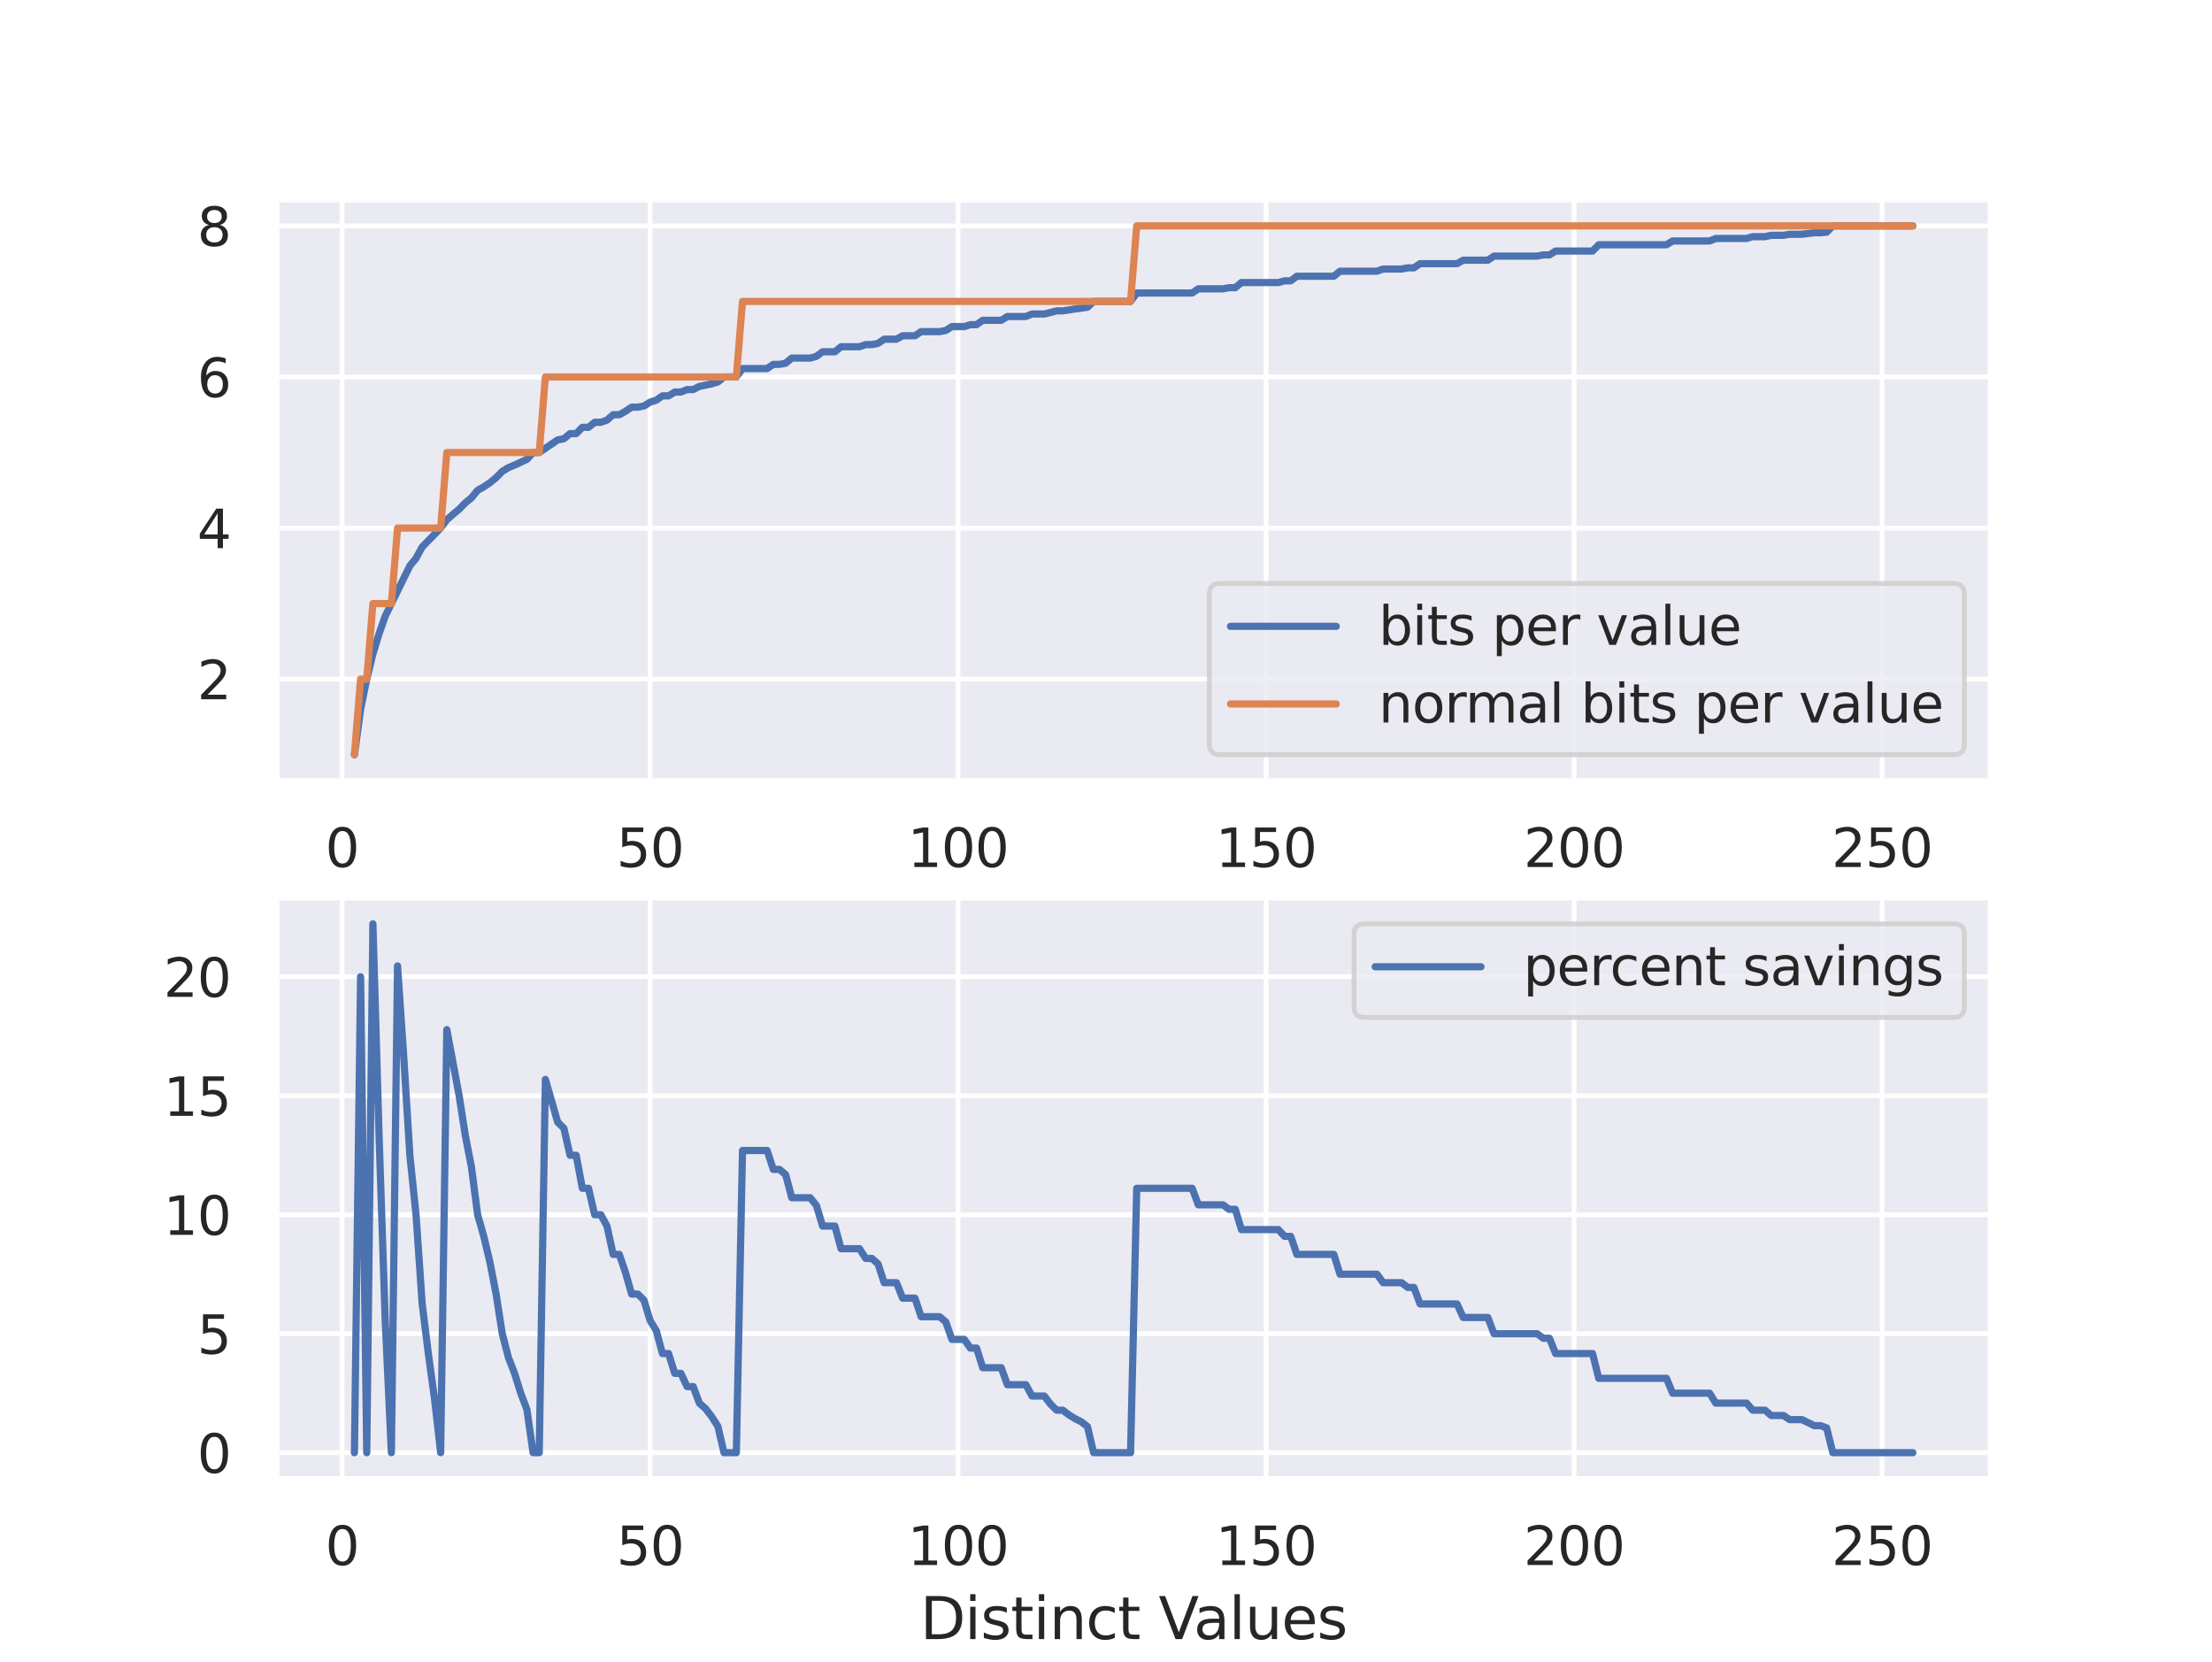 <?xml version="1.0" encoding="utf-8" standalone="no"?>
<!DOCTYPE svg PUBLIC "-//W3C//DTD SVG 1.1//EN"
  "http://www.w3.org/Graphics/SVG/1.1/DTD/svg11.dtd">
<svg xmlns:xlink="http://www.w3.org/1999/xlink" width="460.08pt" height="345.6pt" viewBox="0 0 460.08 345.6" xmlns="http://www.w3.org/2000/svg" version="1.1">
 <defs>
  <style type="text/css">*{stroke-linejoin: round; stroke-linecap: butt}</style>
 </defs>
 <g id="figure_1">
  <g id="patch_1">
   <path d="M 0 345.6 
L 460.08 345.6 
L 460.08 0 
L 0 0 
z
" style="fill: #ffffff"/>
  </g>
  <g id="axes_1">
   <g id="patch_2">
    <path d="M 57.51 162.432 
L 414.072 162.432 
L 414.072 41.472 
L 57.51 41.472 
z
" style="fill: #eaeaf2"/>
   </g>
   <g id="matplotlib.axis_1">
    <g id="xtick_1">
     <g id="line2d_1">
      <path d="M 71.155 162.432 
L 71.155 41.472 
" clip-path="url(#p177a8987cd)" style="fill: none; stroke: #ffffff; stroke-linecap: round"/>
     </g>
     <g id="text_1">
      <!-- 0 -->
      <g style="fill: #262626" transform="translate(67.656 180.29) scale(0.11 -0.11)">
       <defs>
        <path id="DejaVuSans-30" d="M 2034 4250 
Q 1547 4250 1301 3770 
Q 1056 3291 1056 2328 
Q 1056 1369 1301 889 
Q 1547 409 2034 409 
Q 2525 409 2770 889 
Q 3016 1369 3016 2328 
Q 3016 3291 2770 3770 
Q 2525 4250 2034 4250 
z
M 2034 4750 
Q 2819 4750 3233 4129 
Q 3647 3509 3647 2328 
Q 3647 1150 3233 529 
Q 2819 -91 2034 -91 
Q 1250 -91 836 529 
Q 422 1150 422 2328 
Q 422 3509 836 4129 
Q 1250 4750 2034 4750 
z
" transform="scale(0.016)"/>
       </defs>
       <use xlink:href="#DejaVuSans-30"/>
      </g>
     </g>
    </g>
    <g id="xtick_2">
     <g id="line2d_2">
      <path d="M 135.216 162.432 
L 135.216 41.472 
" clip-path="url(#p177a8987cd)" style="fill: none; stroke: #ffffff; stroke-linecap: round"/>
     </g>
     <g id="text_2">
      <!-- 50 -->
      <g style="fill: #262626" transform="translate(128.217 180.29) scale(0.11 -0.11)">
       <defs>
        <path id="DejaVuSans-35" d="M 691 4666 
L 3169 4666 
L 3169 4134 
L 1269 4134 
L 1269 2991 
Q 1406 3038 1543 3061 
Q 1681 3084 1819 3084 
Q 2600 3084 3056 2656 
Q 3513 2228 3513 1497 
Q 3513 744 3044 326 
Q 2575 -91 1722 -91 
Q 1428 -91 1123 -41 
Q 819 9 494 109 
L 494 744 
Q 775 591 1075 516 
Q 1375 441 1709 441 
Q 2250 441 2565 725 
Q 2881 1009 2881 1497 
Q 2881 1984 2565 2268 
Q 2250 2553 1709 2553 
Q 1456 2553 1204 2497 
Q 953 2441 691 2322 
L 691 4666 
z
" transform="scale(0.016)"/>
       </defs>
       <use xlink:href="#DejaVuSans-35"/>
       <use xlink:href="#DejaVuSans-30" x="63.623"/>
      </g>
     </g>
    </g>
    <g id="xtick_3">
     <g id="line2d_3">
      <path d="M 199.276 162.432 
L 199.276 41.472 
" clip-path="url(#p177a8987cd)" style="fill: none; stroke: #ffffff; stroke-linecap: round"/>
     </g>
     <g id="text_3">
      <!-- 100 -->
      <g style="fill: #262626" transform="translate(188.778 180.29) scale(0.11 -0.11)">
       <defs>
        <path id="DejaVuSans-31" d="M 794 531 
L 1825 531 
L 1825 4091 
L 703 3866 
L 703 4441 
L 1819 4666 
L 2450 4666 
L 2450 531 
L 3481 531 
L 3481 0 
L 794 0 
L 794 531 
z
" transform="scale(0.016)"/>
       </defs>
       <use xlink:href="#DejaVuSans-31"/>
       <use xlink:href="#DejaVuSans-30" x="63.623"/>
       <use xlink:href="#DejaVuSans-30" x="127.246"/>
      </g>
     </g>
    </g>
    <g id="xtick_4">
     <g id="line2d_4">
      <path d="M 263.337 162.432 
L 263.337 41.472 
" clip-path="url(#p177a8987cd)" style="fill: none; stroke: #ffffff; stroke-linecap: round"/>
     </g>
     <g id="text_4">
      <!-- 150 -->
      <g style="fill: #262626" transform="translate(252.839 180.29) scale(0.11 -0.11)">
       <use xlink:href="#DejaVuSans-31"/>
       <use xlink:href="#DejaVuSans-35" x="63.623"/>
       <use xlink:href="#DejaVuSans-30" x="127.246"/>
      </g>
     </g>
    </g>
    <g id="xtick_5">
     <g id="line2d_5">
      <path d="M 327.398 162.432 
L 327.398 41.472 
" clip-path="url(#p177a8987cd)" style="fill: none; stroke: #ffffff; stroke-linecap: round"/>
     </g>
     <g id="text_5">
      <!-- 200 -->
      <g style="fill: #262626" transform="translate(316.9 180.29) scale(0.11 -0.11)">
       <defs>
        <path id="DejaVuSans-32" d="M 1228 531 
L 3431 531 
L 3431 0 
L 469 0 
L 469 531 
Q 828 903 1448 1529 
Q 2069 2156 2228 2338 
Q 2531 2678 2651 2914 
Q 2772 3150 2772 3378 
Q 2772 3750 2511 3984 
Q 2250 4219 1831 4219 
Q 1534 4219 1204 4116 
Q 875 4013 500 3803 
L 500 4441 
Q 881 4594 1212 4672 
Q 1544 4750 1819 4750 
Q 2544 4750 2975 4387 
Q 3406 4025 3406 3419 
Q 3406 3131 3298 2873 
Q 3191 2616 2906 2266 
Q 2828 2175 2409 1742 
Q 1991 1309 1228 531 
z
" transform="scale(0.016)"/>
       </defs>
       <use xlink:href="#DejaVuSans-32"/>
       <use xlink:href="#DejaVuSans-30" x="63.623"/>
       <use xlink:href="#DejaVuSans-30" x="127.246"/>
      </g>
     </g>
    </g>
    <g id="xtick_6">
     <g id="line2d_6">
      <path d="M 391.459 162.432 
L 391.459 41.472 
" clip-path="url(#p177a8987cd)" style="fill: none; stroke: #ffffff; stroke-linecap: round"/>
     </g>
     <g id="text_6">
      <!-- 250 -->
      <g style="fill: #262626" transform="translate(380.96 180.29) scale(0.11 -0.11)">
       <use xlink:href="#DejaVuSans-32"/>
       <use xlink:href="#DejaVuSans-35" x="63.623"/>
       <use xlink:href="#DejaVuSans-30" x="127.246"/>
      </g>
     </g>
    </g>
    <g id="text_7">
     <!-- Distinct Values -->
     <g style="fill: #262626" transform="translate(191.396 195.696) scale(0.12 -0.12)">
      <defs>
       <path id="DejaVuSans-44" d="M 1259 4147 
L 1259 519 
L 2022 519 
Q 2988 519 3436 956 
Q 3884 1394 3884 2338 
Q 3884 3275 3436 3711 
Q 2988 4147 2022 4147 
L 1259 4147 
z
M 628 4666 
L 1925 4666 
Q 3281 4666 3915 4102 
Q 4550 3538 4550 2338 
Q 4550 1131 3912 565 
Q 3275 0 1925 0 
L 628 0 
L 628 4666 
z
" transform="scale(0.016)"/>
       <path id="DejaVuSans-69" d="M 603 3500 
L 1178 3500 
L 1178 0 
L 603 0 
L 603 3500 
z
M 603 4863 
L 1178 4863 
L 1178 4134 
L 603 4134 
L 603 4863 
z
" transform="scale(0.016)"/>
       <path id="DejaVuSans-73" d="M 2834 3397 
L 2834 2853 
Q 2591 2978 2328 3040 
Q 2066 3103 1784 3103 
Q 1356 3103 1142 2972 
Q 928 2841 928 2578 
Q 928 2378 1081 2264 
Q 1234 2150 1697 2047 
L 1894 2003 
Q 2506 1872 2764 1633 
Q 3022 1394 3022 966 
Q 3022 478 2636 193 
Q 2250 -91 1575 -91 
Q 1294 -91 989 -36 
Q 684 19 347 128 
L 347 722 
Q 666 556 975 473 
Q 1284 391 1588 391 
Q 1994 391 2212 530 
Q 2431 669 2431 922 
Q 2431 1156 2273 1281 
Q 2116 1406 1581 1522 
L 1381 1569 
Q 847 1681 609 1914 
Q 372 2147 372 2553 
Q 372 3047 722 3315 
Q 1072 3584 1716 3584 
Q 2034 3584 2315 3537 
Q 2597 3491 2834 3397 
z
" transform="scale(0.016)"/>
       <path id="DejaVuSans-74" d="M 1172 4494 
L 1172 3500 
L 2356 3500 
L 2356 3053 
L 1172 3053 
L 1172 1153 
Q 1172 725 1289 603 
Q 1406 481 1766 481 
L 2356 481 
L 2356 0 
L 1766 0 
Q 1100 0 847 248 
Q 594 497 594 1153 
L 594 3053 
L 172 3053 
L 172 3500 
L 594 3500 
L 594 4494 
L 1172 4494 
z
" transform="scale(0.016)"/>
       <path id="DejaVuSans-6e" d="M 3513 2113 
L 3513 0 
L 2938 0 
L 2938 2094 
Q 2938 2591 2744 2837 
Q 2550 3084 2163 3084 
Q 1697 3084 1428 2787 
Q 1159 2491 1159 1978 
L 1159 0 
L 581 0 
L 581 3500 
L 1159 3500 
L 1159 2956 
Q 1366 3272 1645 3428 
Q 1925 3584 2291 3584 
Q 2894 3584 3203 3211 
Q 3513 2838 3513 2113 
z
" transform="scale(0.016)"/>
       <path id="DejaVuSans-63" d="M 3122 3366 
L 3122 2828 
Q 2878 2963 2633 3030 
Q 2388 3097 2138 3097 
Q 1578 3097 1268 2742 
Q 959 2388 959 1747 
Q 959 1106 1268 751 
Q 1578 397 2138 397 
Q 2388 397 2633 464 
Q 2878 531 3122 666 
L 3122 134 
Q 2881 22 2623 -34 
Q 2366 -91 2075 -91 
Q 1284 -91 818 406 
Q 353 903 353 1747 
Q 353 2603 823 3093 
Q 1294 3584 2113 3584 
Q 2378 3584 2631 3529 
Q 2884 3475 3122 3366 
z
" transform="scale(0.016)"/>
       <path id="DejaVuSans-20" transform="scale(0.016)"/>
       <path id="DejaVuSans-56" d="M 1831 0 
L 50 4666 
L 709 4666 
L 2188 738 
L 3669 4666 
L 4325 4666 
L 2547 0 
L 1831 0 
z
" transform="scale(0.016)"/>
       <path id="DejaVuSans-61" d="M 2194 1759 
Q 1497 1759 1228 1600 
Q 959 1441 959 1056 
Q 959 750 1161 570 
Q 1363 391 1709 391 
Q 2188 391 2477 730 
Q 2766 1069 2766 1631 
L 2766 1759 
L 2194 1759 
z
M 3341 1997 
L 3341 0 
L 2766 0 
L 2766 531 
Q 2569 213 2275 61 
Q 1981 -91 1556 -91 
Q 1019 -91 701 211 
Q 384 513 384 1019 
Q 384 1609 779 1909 
Q 1175 2209 1959 2209 
L 2766 2209 
L 2766 2266 
Q 2766 2663 2505 2880 
Q 2244 3097 1772 3097 
Q 1472 3097 1187 3025 
Q 903 2953 641 2809 
L 641 3341 
Q 956 3463 1253 3523 
Q 1550 3584 1831 3584 
Q 2591 3584 2966 3190 
Q 3341 2797 3341 1997 
z
" transform="scale(0.016)"/>
       <path id="DejaVuSans-6c" d="M 603 4863 
L 1178 4863 
L 1178 0 
L 603 0 
L 603 4863 
z
" transform="scale(0.016)"/>
       <path id="DejaVuSans-75" d="M 544 1381 
L 544 3500 
L 1119 3500 
L 1119 1403 
Q 1119 906 1312 657 
Q 1506 409 1894 409 
Q 2359 409 2629 706 
Q 2900 1003 2900 1516 
L 2900 3500 
L 3475 3500 
L 3475 0 
L 2900 0 
L 2900 538 
Q 2691 219 2414 64 
Q 2138 -91 1772 -91 
Q 1169 -91 856 284 
Q 544 659 544 1381 
z
M 1991 3584 
L 1991 3584 
z
" transform="scale(0.016)"/>
       <path id="DejaVuSans-65" d="M 3597 1894 
L 3597 1613 
L 953 1613 
Q 991 1019 1311 708 
Q 1631 397 2203 397 
Q 2534 397 2845 478 
Q 3156 559 3463 722 
L 3463 178 
Q 3153 47 2828 -22 
Q 2503 -91 2169 -91 
Q 1331 -91 842 396 
Q 353 884 353 1716 
Q 353 2575 817 3079 
Q 1281 3584 2069 3584 
Q 2775 3584 3186 3129 
Q 3597 2675 3597 1894 
z
M 3022 2063 
Q 3016 2534 2758 2815 
Q 2500 3097 2075 3097 
Q 1594 3097 1305 2825 
Q 1016 2553 972 2059 
L 3022 2063 
z
" transform="scale(0.016)"/>
      </defs>
      <use xlink:href="#DejaVuSans-44"/>
      <use xlink:href="#DejaVuSans-69" x="77.002"/>
      <use xlink:href="#DejaVuSans-73" x="104.785"/>
      <use xlink:href="#DejaVuSans-74" x="156.885"/>
      <use xlink:href="#DejaVuSans-69" x="196.094"/>
      <use xlink:href="#DejaVuSans-6e" x="223.877"/>
      <use xlink:href="#DejaVuSans-63" x="287.256"/>
      <use xlink:href="#DejaVuSans-74" x="342.236"/>
      <use xlink:href="#DejaVuSans-20" x="381.445"/>
      <use xlink:href="#DejaVuSans-56" x="413.232"/>
      <use xlink:href="#DejaVuSans-61" x="473.891"/>
      <use xlink:href="#DejaVuSans-6c" x="535.17"/>
      <use xlink:href="#DejaVuSans-75" x="562.953"/>
      <use xlink:href="#DejaVuSans-65" x="626.332"/>
      <use xlink:href="#DejaVuSans-73" x="687.855"/>
     </g>
    </g>
   </g>
   <g id="matplotlib.axis_2">
    <g id="ytick_1">
     <g id="line2d_7">
      <path d="M 57.51 141.225 
L 414.072 141.225 
" clip-path="url(#p177a8987cd)" style="fill: none; stroke: #ffffff; stroke-linecap: round"/>
     </g>
     <g id="text_8">
      <!-- 2 -->
      <g style="fill: #262626" transform="translate(41.011 145.404) scale(0.11 -0.11)">
       <use xlink:href="#DejaVuSans-32"/>
      </g>
     </g>
    </g>
    <g id="ytick_2">
     <g id="line2d_8">
      <path d="M 57.51 109.807 
L 414.072 109.807 
" clip-path="url(#p177a8987cd)" style="fill: none; stroke: #ffffff; stroke-linecap: round"/>
     </g>
     <g id="text_9">
      <!-- 4 -->
      <g style="fill: #262626" transform="translate(41.011 113.986) scale(0.11 -0.11)">
       <defs>
        <path id="DejaVuSans-34" d="M 2419 4116 
L 825 1625 
L 2419 1625 
L 2419 4116 
z
M 2253 4666 
L 3047 4666 
L 3047 1625 
L 3713 1625 
L 3713 1100 
L 3047 1100 
L 3047 0 
L 2419 0 
L 2419 1100 
L 313 1100 
L 313 1709 
L 2253 4666 
z
" transform="scale(0.016)"/>
       </defs>
       <use xlink:href="#DejaVuSans-34"/>
      </g>
     </g>
    </g>
    <g id="ytick_3">
     <g id="line2d_9">
      <path d="M 57.51 78.388 
L 414.072 78.388 
" clip-path="url(#p177a8987cd)" style="fill: none; stroke: #ffffff; stroke-linecap: round"/>
     </g>
     <g id="text_10">
      <!-- 6 -->
      <g style="fill: #262626" transform="translate(41.011 82.568) scale(0.11 -0.11)">
       <defs>
        <path id="DejaVuSans-36" d="M 2113 2584 
Q 1688 2584 1439 2293 
Q 1191 2003 1191 1497 
Q 1191 994 1439 701 
Q 1688 409 2113 409 
Q 2538 409 2786 701 
Q 3034 994 3034 1497 
Q 3034 2003 2786 2293 
Q 2538 2584 2113 2584 
z
M 3366 4563 
L 3366 3988 
Q 3128 4100 2886 4159 
Q 2644 4219 2406 4219 
Q 1781 4219 1451 3797 
Q 1122 3375 1075 2522 
Q 1259 2794 1537 2939 
Q 1816 3084 2150 3084 
Q 2853 3084 3261 2657 
Q 3669 2231 3669 1497 
Q 3669 778 3244 343 
Q 2819 -91 2113 -91 
Q 1303 -91 875 529 
Q 447 1150 447 2328 
Q 447 3434 972 4092 
Q 1497 4750 2381 4750 
Q 2619 4750 2861 4703 
Q 3103 4656 3366 4563 
z
" transform="scale(0.016)"/>
       </defs>
       <use xlink:href="#DejaVuSans-36"/>
      </g>
     </g>
    </g>
    <g id="ytick_4">
     <g id="line2d_10">
      <path d="M 57.51 46.97 
L 414.072 46.97 
" clip-path="url(#p177a8987cd)" style="fill: none; stroke: #ffffff; stroke-linecap: round"/>
     </g>
     <g id="text_11">
      <!-- 8 -->
      <g style="fill: #262626" transform="translate(41.011 51.149) scale(0.11 -0.11)">
       <defs>
        <path id="DejaVuSans-38" d="M 2034 2216 
Q 1584 2216 1326 1975 
Q 1069 1734 1069 1313 
Q 1069 891 1326 650 
Q 1584 409 2034 409 
Q 2484 409 2743 651 
Q 3003 894 3003 1313 
Q 3003 1734 2745 1975 
Q 2488 2216 2034 2216 
z
M 1403 2484 
Q 997 2584 770 2862 
Q 544 3141 544 3541 
Q 544 4100 942 4425 
Q 1341 4750 2034 4750 
Q 2731 4750 3128 4425 
Q 3525 4100 3525 3541 
Q 3525 3141 3298 2862 
Q 3072 2584 2669 2484 
Q 3125 2378 3379 2068 
Q 3634 1759 3634 1313 
Q 3634 634 3220 271 
Q 2806 -91 2034 -91 
Q 1263 -91 848 271 
Q 434 634 434 1313 
Q 434 1759 690 2068 
Q 947 2378 1403 2484 
z
M 1172 3481 
Q 1172 3119 1398 2916 
Q 1625 2713 2034 2713 
Q 2441 2713 2670 2916 
Q 2900 3119 2900 3481 
Q 2900 3844 2670 4047 
Q 2441 4250 2034 4250 
Q 1625 4250 1398 4047 
Q 1172 3844 1172 3481 
z
" transform="scale(0.016)"/>
       </defs>
       <use xlink:href="#DejaVuSans-38"/>
      </g>
     </g>
    </g>
   </g>
   <g id="line2d_11">
    <path d="M 73.717 156.934 
L 74.999 147.508 
L 76.28 141.225 
L 77.561 135.989 
L 78.842 131.799 
L 80.123 128.134 
L 85.248 117.661 
L 86.53 116.09 
L 87.811 113.734 
L 91.654 109.807 
L 92.936 108.061 
L 95.498 105.879 
L 96.779 104.571 
L 98.06 103.523 
L 99.342 101.952 
L 100.623 101.237 
L 101.904 100.381 
L 103.185 99.333 
L 104.467 98.025 
L 105.748 97.239 
L 107.029 96.716 
L 109.591 95.525 
L 110.873 94.097 
L 112.154 94.097 
L 114.716 92.352 
L 115.997 91.479 
L 117.279 91.242 
L 118.56 90.17 
L 119.841 90.17 
L 121.122 88.862 
L 122.404 88.862 
L 123.685 87.814 
L 124.966 87.814 
L 126.247 87.365 
L 127.528 86.243 
L 128.81 86.243 
L 130.091 85.528 
L 131.372 84.672 
L 132.653 84.672 
L 133.934 84.43 
L 135.216 83.624 
L 136.497 83.222 
L 137.778 82.316 
L 139.059 82.316 
L 140.341 81.53 
L 141.622 81.53 
L 142.903 81.007 
L 144.184 81.007 
L 145.465 80.352 
L 148.028 79.816 
L 149.309 79.436 
L 150.59 78.388 
L 153.153 78.388 
L 154.434 76.643 
L 159.559 76.643 
L 160.84 75.77 
L 162.121 75.77 
L 163.402 75.532 
L 164.684 74.461 
L 168.527 74.461 
L 169.808 74.104 
L 171.09 73.153 
L 173.652 73.153 
L 174.933 72.105 
L 178.777 72.105 
L 180.058 71.655 
L 181.339 71.655 
L 182.621 71.407 
L 183.902 70.534 
L 186.464 70.534 
L 187.745 69.819 
L 190.308 69.819 
L 191.589 68.963 
L 195.433 68.963 
L 196.714 68.721 
L 197.995 67.915 
L 200.558 67.915 
L 201.839 67.513 
L 203.12 67.513 
L 204.401 66.607 
L 208.245 66.607 
L 209.526 65.821 
L 213.37 65.821 
L 214.651 65.298 
L 217.213 65.298 
L 219.776 64.643 
L 221.057 64.643 
L 223.619 64.25 
L 226.182 63.887 
L 227.463 62.679 
L 235.15 62.679 
L 236.432 60.934 
L 247.963 60.934 
L 249.244 60.061 
L 254.369 60.061 
L 255.65 59.823 
L 256.931 59.823 
L 258.212 58.752 
L 265.9 58.752 
L 267.181 58.395 
L 268.462 58.395 
L 269.743 57.443 
L 277.43 57.443 
L 278.712 56.396 
L 286.399 56.396 
L 287.68 55.946 
L 291.524 55.946 
L 292.805 55.698 
L 294.086 55.698 
L 295.367 54.825 
L 303.055 54.825 
L 304.336 54.11 
L 309.461 54.11 
L 310.742 53.254 
L 319.711 53.254 
L 320.992 53.012 
L 322.273 53.012 
L 323.554 52.206 
L 331.241 52.206 
L 332.523 50.897 
L 346.616 50.897 
L 347.897 50.112 
L 355.585 50.112 
L 356.866 49.589 
L 363.272 49.589 
L 364.553 49.215 
L 367.115 49.215 
L 368.397 48.934 
L 370.959 48.934 
L 372.24 48.715 
L 374.803 48.715 
L 377.365 48.398 
L 378.646 48.398 
L 379.928 48.279 
L 381.209 46.97 
L 397.865 46.97 
L 397.865 46.97 
" clip-path="url(#p177a8987cd)" style="fill: none; stroke: #4c72b0; stroke-width: 1.5; stroke-linecap: round"/>
   </g>
   <g id="line2d_12">
    <path d="M 73.717 156.934 
L 74.999 141.225 
L 76.28 141.225 
L 77.561 125.516 
L 81.405 125.516 
L 82.686 109.807 
L 91.654 109.807 
L 92.936 94.097 
L 112.154 94.097 
L 113.435 78.388 
L 153.153 78.388 
L 154.434 62.679 
L 235.15 62.679 
L 236.432 46.97 
L 397.865 46.97 
L 397.865 46.97 
" clip-path="url(#p177a8987cd)" style="fill: none; stroke: #dd8452; stroke-width: 1.5; stroke-linecap: round"/>
   </g>
   <g id="patch_3">
    <path d="M 57.51 162.432 
L 57.51 41.472 
" style="fill: none; stroke: #ffffff; stroke-width: 1.25; stroke-linejoin: miter; stroke-linecap: square"/>
   </g>
   <g id="patch_4">
    <path d="M 414.072 162.432 
L 414.072 41.472 
" style="fill: none; stroke: #ffffff; stroke-width: 1.25; stroke-linejoin: miter; stroke-linecap: square"/>
   </g>
   <g id="patch_5">
    <path d="M 57.51 162.432 
L 414.072 162.432 
" style="fill: none; stroke: #ffffff; stroke-width: 1.25; stroke-linejoin: miter; stroke-linecap: square"/>
   </g>
   <g id="patch_6">
    <path d="M 57.51 41.472 
L 414.072 41.472 
" style="fill: none; stroke: #ffffff; stroke-width: 1.25; stroke-linejoin: miter; stroke-linecap: square"/>
   </g>
   <g id="legend_1">
    <g id="patch_7">
     <path d="M 253.738 156.932 
L 406.372 156.932 
Q 408.572 156.932 408.572 154.732 
L 408.572 123.54 
Q 408.572 121.34 406.372 121.34 
L 253.738 121.34 
Q 251.538 121.34 251.538 123.54 
L 251.538 154.732 
Q 251.538 156.932 253.738 156.932 
z
" style="fill: #eaeaf2; opacity: 0.8; stroke: #cccccc; stroke-linejoin: miter"/>
    </g>
    <g id="line2d_13">
     <path d="M 255.938 130.248 
L 266.938 130.248 
L 277.938 130.248 
" style="fill: none; stroke: #4c72b0; stroke-width: 1.5; stroke-linecap: round"/>
    </g>
    <g id="text_12">
     <!-- bits per value -->
     <g style="fill: #262626" transform="translate(286.738 134.098) scale(0.11 -0.11)">
      <defs>
       <path id="DejaVuSans-62" d="M 3116 1747 
Q 3116 2381 2855 2742 
Q 2594 3103 2138 3103 
Q 1681 3103 1420 2742 
Q 1159 2381 1159 1747 
Q 1159 1113 1420 752 
Q 1681 391 2138 391 
Q 2594 391 2855 752 
Q 3116 1113 3116 1747 
z
M 1159 2969 
Q 1341 3281 1617 3432 
Q 1894 3584 2278 3584 
Q 2916 3584 3314 3078 
Q 3713 2572 3713 1747 
Q 3713 922 3314 415 
Q 2916 -91 2278 -91 
Q 1894 -91 1617 61 
Q 1341 213 1159 525 
L 1159 0 
L 581 0 
L 581 4863 
L 1159 4863 
L 1159 2969 
z
" transform="scale(0.016)"/>
       <path id="DejaVuSans-70" d="M 1159 525 
L 1159 -1331 
L 581 -1331 
L 581 3500 
L 1159 3500 
L 1159 2969 
Q 1341 3281 1617 3432 
Q 1894 3584 2278 3584 
Q 2916 3584 3314 3078 
Q 3713 2572 3713 1747 
Q 3713 922 3314 415 
Q 2916 -91 2278 -91 
Q 1894 -91 1617 61 
Q 1341 213 1159 525 
z
M 3116 1747 
Q 3116 2381 2855 2742 
Q 2594 3103 2138 3103 
Q 1681 3103 1420 2742 
Q 1159 2381 1159 1747 
Q 1159 1113 1420 752 
Q 1681 391 2138 391 
Q 2594 391 2855 752 
Q 3116 1113 3116 1747 
z
" transform="scale(0.016)"/>
       <path id="DejaVuSans-72" d="M 2631 2963 
Q 2534 3019 2420 3045 
Q 2306 3072 2169 3072 
Q 1681 3072 1420 2755 
Q 1159 2438 1159 1844 
L 1159 0 
L 581 0 
L 581 3500 
L 1159 3500 
L 1159 2956 
Q 1341 3275 1631 3429 
Q 1922 3584 2338 3584 
Q 2397 3584 2469 3576 
Q 2541 3569 2628 3553 
L 2631 2963 
z
" transform="scale(0.016)"/>
       <path id="DejaVuSans-76" d="M 191 3500 
L 800 3500 
L 1894 563 
L 2988 3500 
L 3597 3500 
L 2284 0 
L 1503 0 
L 191 3500 
z
" transform="scale(0.016)"/>
      </defs>
      <use xlink:href="#DejaVuSans-62"/>
      <use xlink:href="#DejaVuSans-69" x="63.477"/>
      <use xlink:href="#DejaVuSans-74" x="91.26"/>
      <use xlink:href="#DejaVuSans-73" x="130.469"/>
      <use xlink:href="#DejaVuSans-20" x="182.568"/>
      <use xlink:href="#DejaVuSans-70" x="214.355"/>
      <use xlink:href="#DejaVuSans-65" x="277.832"/>
      <use xlink:href="#DejaVuSans-72" x="339.355"/>
      <use xlink:href="#DejaVuSans-20" x="380.469"/>
      <use xlink:href="#DejaVuSans-76" x="412.256"/>
      <use xlink:href="#DejaVuSans-61" x="471.436"/>
      <use xlink:href="#DejaVuSans-6c" x="532.715"/>
      <use xlink:href="#DejaVuSans-75" x="560.498"/>
      <use xlink:href="#DejaVuSans-65" x="623.877"/>
     </g>
    </g>
    <g id="line2d_14">
     <path d="M 255.938 146.394 
L 266.938 146.394 
L 277.938 146.394 
" style="fill: none; stroke: #dd8452; stroke-width: 1.5; stroke-linecap: round"/>
    </g>
    <g id="text_13">
     <!-- normal bits per value -->
     <g style="fill: #262626" transform="translate(286.738 150.244) scale(0.11 -0.11)">
      <defs>
       <path id="DejaVuSans-6f" d="M 1959 3097 
Q 1497 3097 1228 2736 
Q 959 2375 959 1747 
Q 959 1119 1226 758 
Q 1494 397 1959 397 
Q 2419 397 2687 759 
Q 2956 1122 2956 1747 
Q 2956 2369 2687 2733 
Q 2419 3097 1959 3097 
z
M 1959 3584 
Q 2709 3584 3137 3096 
Q 3566 2609 3566 1747 
Q 3566 888 3137 398 
Q 2709 -91 1959 -91 
Q 1206 -91 779 398 
Q 353 888 353 1747 
Q 353 2609 779 3096 
Q 1206 3584 1959 3584 
z
" transform="scale(0.016)"/>
       <path id="DejaVuSans-6d" d="M 3328 2828 
Q 3544 3216 3844 3400 
Q 4144 3584 4550 3584 
Q 5097 3584 5394 3201 
Q 5691 2819 5691 2113 
L 5691 0 
L 5113 0 
L 5113 2094 
Q 5113 2597 4934 2840 
Q 4756 3084 4391 3084 
Q 3944 3084 3684 2787 
Q 3425 2491 3425 1978 
L 3425 0 
L 2847 0 
L 2847 2094 
Q 2847 2600 2669 2842 
Q 2491 3084 2119 3084 
Q 1678 3084 1418 2786 
Q 1159 2488 1159 1978 
L 1159 0 
L 581 0 
L 581 3500 
L 1159 3500 
L 1159 2956 
Q 1356 3278 1631 3431 
Q 1906 3584 2284 3584 
Q 2666 3584 2933 3390 
Q 3200 3197 3328 2828 
z
" transform="scale(0.016)"/>
      </defs>
      <use xlink:href="#DejaVuSans-6e"/>
      <use xlink:href="#DejaVuSans-6f" x="63.379"/>
      <use xlink:href="#DejaVuSans-72" x="124.561"/>
      <use xlink:href="#DejaVuSans-6d" x="163.924"/>
      <use xlink:href="#DejaVuSans-61" x="261.336"/>
      <use xlink:href="#DejaVuSans-6c" x="322.615"/>
      <use xlink:href="#DejaVuSans-20" x="350.398"/>
      <use xlink:href="#DejaVuSans-62" x="382.186"/>
      <use xlink:href="#DejaVuSans-69" x="445.662"/>
      <use xlink:href="#DejaVuSans-74" x="473.445"/>
      <use xlink:href="#DejaVuSans-73" x="512.654"/>
      <use xlink:href="#DejaVuSans-20" x="564.754"/>
      <use xlink:href="#DejaVuSans-70" x="596.541"/>
      <use xlink:href="#DejaVuSans-65" x="660.018"/>
      <use xlink:href="#DejaVuSans-72" x="721.541"/>
      <use xlink:href="#DejaVuSans-20" x="762.654"/>
      <use xlink:href="#DejaVuSans-76" x="794.441"/>
      <use xlink:href="#DejaVuSans-61" x="853.621"/>
      <use xlink:href="#DejaVuSans-6c" x="914.9"/>
      <use xlink:href="#DejaVuSans-75" x="942.684"/>
      <use xlink:href="#DejaVuSans-65" x="1006.062"/>
     </g>
    </g>
   </g>
  </g>
  <g id="axes_2">
   <g id="patch_8">
    <path d="M 57.51 307.584 
L 414.072 307.584 
L 414.072 186.624 
L 57.51 186.624 
z
" style="fill: #eaeaf2"/>
   </g>
   <g id="matplotlib.axis_3">
    <g id="xtick_7">
     <g id="line2d_15">
      <path d="M 71.155 307.584 
L 71.155 186.624 
" clip-path="url(#peca5ef8f71)" style="fill: none; stroke: #ffffff; stroke-linecap: round"/>
     </g>
     <g id="text_14">
      <!-- 0 -->
      <g style="fill: #262626" transform="translate(67.656 325.442) scale(0.11 -0.11)">
       <use xlink:href="#DejaVuSans-30"/>
      </g>
     </g>
    </g>
    <g id="xtick_8">
     <g id="line2d_16">
      <path d="M 135.216 307.584 
L 135.216 186.624 
" clip-path="url(#peca5ef8f71)" style="fill: none; stroke: #ffffff; stroke-linecap: round"/>
     </g>
     <g id="text_15">
      <!-- 50 -->
      <g style="fill: #262626" transform="translate(128.217 325.442) scale(0.11 -0.11)">
       <use xlink:href="#DejaVuSans-35"/>
       <use xlink:href="#DejaVuSans-30" x="63.623"/>
      </g>
     </g>
    </g>
    <g id="xtick_9">
     <g id="line2d_17">
      <path d="M 199.276 307.584 
L 199.276 186.624 
" clip-path="url(#peca5ef8f71)" style="fill: none; stroke: #ffffff; stroke-linecap: round"/>
     </g>
     <g id="text_16">
      <!-- 100 -->
      <g style="fill: #262626" transform="translate(188.778 325.442) scale(0.11 -0.11)">
       <use xlink:href="#DejaVuSans-31"/>
       <use xlink:href="#DejaVuSans-30" x="63.623"/>
       <use xlink:href="#DejaVuSans-30" x="127.246"/>
      </g>
     </g>
    </g>
    <g id="xtick_10">
     <g id="line2d_18">
      <path d="M 263.337 307.584 
L 263.337 186.624 
" clip-path="url(#peca5ef8f71)" style="fill: none; stroke: #ffffff; stroke-linecap: round"/>
     </g>
     <g id="text_17">
      <!-- 150 -->
      <g style="fill: #262626" transform="translate(252.839 325.442) scale(0.11 -0.11)">
       <use xlink:href="#DejaVuSans-31"/>
       <use xlink:href="#DejaVuSans-35" x="63.623"/>
       <use xlink:href="#DejaVuSans-30" x="127.246"/>
      </g>
     </g>
    </g>
    <g id="xtick_11">
     <g id="line2d_19">
      <path d="M 327.398 307.584 
L 327.398 186.624 
" clip-path="url(#peca5ef8f71)" style="fill: none; stroke: #ffffff; stroke-linecap: round"/>
     </g>
     <g id="text_18">
      <!-- 200 -->
      <g style="fill: #262626" transform="translate(316.9 325.442) scale(0.11 -0.11)">
       <use xlink:href="#DejaVuSans-32"/>
       <use xlink:href="#DejaVuSans-30" x="63.623"/>
       <use xlink:href="#DejaVuSans-30" x="127.246"/>
      </g>
     </g>
    </g>
    <g id="xtick_12">
     <g id="line2d_20">
      <path d="M 391.459 307.584 
L 391.459 186.624 
" clip-path="url(#peca5ef8f71)" style="fill: none; stroke: #ffffff; stroke-linecap: round"/>
     </g>
     <g id="text_19">
      <!-- 250 -->
      <g style="fill: #262626" transform="translate(380.96 325.442) scale(0.11 -0.11)">
       <use xlink:href="#DejaVuSans-32"/>
       <use xlink:href="#DejaVuSans-35" x="63.623"/>
       <use xlink:href="#DejaVuSans-30" x="127.246"/>
      </g>
     </g>
    </g>
    <g id="text_20">
     <!-- Distinct Values -->
     <g style="fill: #262626" transform="translate(191.396 340.848) scale(0.12 -0.12)">
      <use xlink:href="#DejaVuSans-44"/>
      <use xlink:href="#DejaVuSans-69" x="77.002"/>
      <use xlink:href="#DejaVuSans-73" x="104.785"/>
      <use xlink:href="#DejaVuSans-74" x="156.885"/>
      <use xlink:href="#DejaVuSans-69" x="196.094"/>
      <use xlink:href="#DejaVuSans-6e" x="223.877"/>
      <use xlink:href="#DejaVuSans-63" x="287.256"/>
      <use xlink:href="#DejaVuSans-74" x="342.236"/>
      <use xlink:href="#DejaVuSans-20" x="381.445"/>
      <use xlink:href="#DejaVuSans-56" x="413.232"/>
      <use xlink:href="#DejaVuSans-61" x="473.891"/>
      <use xlink:href="#DejaVuSans-6c" x="535.17"/>
      <use xlink:href="#DejaVuSans-75" x="562.953"/>
      <use xlink:href="#DejaVuSans-65" x="626.332"/>
      <use xlink:href="#DejaVuSans-73" x="687.855"/>
     </g>
    </g>
   </g>
   <g id="matplotlib.axis_4">
    <g id="ytick_5">
     <g id="line2d_21">
      <path d="M 57.51 302.086 
L 414.072 302.086 
" clip-path="url(#peca5ef8f71)" style="fill: none; stroke: #ffffff; stroke-linecap: round"/>
     </g>
     <g id="text_21">
      <!-- 0 -->
      <g style="fill: #262626" transform="translate(41.011 306.265) scale(0.11 -0.11)">
       <use xlink:href="#DejaVuSans-30"/>
      </g>
     </g>
    </g>
    <g id="ytick_6">
     <g id="line2d_22">
      <path d="M 57.51 277.344 
L 414.072 277.344 
" clip-path="url(#peca5ef8f71)" style="fill: none; stroke: #ffffff; stroke-linecap: round"/>
     </g>
     <g id="text_22">
      <!-- 5 -->
      <g style="fill: #262626" transform="translate(41.011 281.523) scale(0.11 -0.11)">
       <use xlink:href="#DejaVuSans-35"/>
      </g>
     </g>
    </g>
    <g id="ytick_7">
     <g id="line2d_23">
      <path d="M 57.51 252.602 
L 414.072 252.602 
" clip-path="url(#peca5ef8f71)" style="fill: none; stroke: #ffffff; stroke-linecap: round"/>
     </g>
     <g id="text_23">
      <!-- 10 -->
      <g style="fill: #262626" transform="translate(34.013 256.781) scale(0.11 -0.11)">
       <use xlink:href="#DejaVuSans-31"/>
       <use xlink:href="#DejaVuSans-30" x="63.623"/>
      </g>
     </g>
    </g>
    <g id="ytick_8">
     <g id="line2d_24">
      <path d="M 57.51 227.86 
L 414.072 227.86 
" clip-path="url(#peca5ef8f71)" style="fill: none; stroke: #ffffff; stroke-linecap: round"/>
     </g>
     <g id="text_24">
      <!-- 15 -->
      <g style="fill: #262626" transform="translate(34.013 232.039) scale(0.11 -0.11)">
       <use xlink:href="#DejaVuSans-31"/>
       <use xlink:href="#DejaVuSans-35" x="63.623"/>
      </g>
     </g>
    </g>
    <g id="ytick_9">
     <g id="line2d_25">
      <path d="M 57.51 203.118 
L 414.072 203.118 
" clip-path="url(#peca5ef8f71)" style="fill: none; stroke: #ffffff; stroke-linecap: round"/>
     </g>
     <g id="text_25">
      <!-- 20 -->
      <g style="fill: #262626" transform="translate(34.013 207.298) scale(0.11 -0.11)">
       <use xlink:href="#DejaVuSans-32"/>
       <use xlink:href="#DejaVuSans-30" x="63.623"/>
      </g>
     </g>
    </g>
   </g>
   <g id="line2d_26">
    <path d="M 73.717 302.086 
L 74.999 203.118 
L 76.28 302.086 
L 77.561 192.122 
L 78.842 236.108 
L 80.123 274.595 
L 81.405 302.086 
L 82.686 200.869 
L 83.967 219.613 
L 85.248 240.231 
L 86.53 252.602 
L 87.811 271.159 
L 89.092 281.467 
L 90.373 290.84 
L 91.654 302.086 
L 92.936 214.115 
L 95.498 227.86 
L 96.779 236.108 
L 98.06 242.705 
L 99.342 252.602 
L 100.623 257.101 
L 101.904 262.499 
L 103.185 269.097 
L 104.467 277.344 
L 105.748 282.292 
L 107.029 285.591 
L 108.31 289.715 
L 109.591 293.089 
L 110.873 302.086 
L 112.154 302.086 
L 113.435 224.464 
L 115.997 233.358 
L 117.279 234.608 
L 118.56 240.231 
L 119.841 240.231 
L 121.122 247.104 
L 122.404 247.104 
L 123.685 252.602 
L 124.966 252.602 
L 126.247 254.959 
L 127.528 260.85 
L 128.81 260.85 
L 130.091 264.598 
L 131.372 269.097 
L 132.653 269.097 
L 133.934 270.365 
L 135.216 274.595 
L 136.497 276.71 
L 137.778 281.467 
L 139.059 281.467 
L 140.341 285.591 
L 141.622 285.591 
L 142.903 288.34 
L 144.184 288.34 
L 145.465 291.777 
L 146.747 292.922 
L 148.028 294.588 
L 149.309 296.588 
L 150.59 302.086 
L 153.153 302.086 
L 154.434 239.249 
L 159.559 239.249 
L 160.84 243.176 
L 162.121 243.176 
L 163.402 244.248 
L 164.684 249.068 
L 168.527 249.068 
L 169.808 250.674 
L 171.09 254.959 
L 173.652 254.959 
L 174.933 259.671 
L 178.777 259.671 
L 180.058 261.691 
L 181.339 261.691 
L 182.621 262.813 
L 183.902 266.74 
L 186.464 266.74 
L 187.745 269.954 
L 190.308 269.954 
L 191.589 273.809 
L 195.433 273.809 
L 196.714 274.897 
L 197.995 278.522 
L 200.558 278.522 
L 201.839 280.335 
L 203.12 280.335 
L 204.401 284.413 
L 208.245 284.413 
L 209.526 287.948 
L 213.37 287.948 
L 214.651 290.304 
L 217.213 290.304 
L 218.495 291.987 
L 219.776 293.25 
L 221.057 293.25 
L 222.338 294.231 
L 223.619 295.017 
L 224.901 295.659 
L 226.182 296.648 
L 227.463 302.086 
L 235.15 302.086 
L 236.432 247.104 
L 247.963 247.104 
L 249.244 250.54 
L 254.369 250.54 
L 255.65 251.477 
L 256.931 251.477 
L 258.212 255.695 
L 265.9 255.695 
L 267.181 257.101 
L 268.462 257.101 
L 269.743 260.85 
L 277.43 260.85 
L 278.712 264.973 
L 286.399 264.973 
L 287.68 266.74 
L 291.524 266.74 
L 292.805 267.722 
L 294.086 267.722 
L 295.367 271.159 
L 303.055 271.159 
L 304.336 273.97 
L 309.461 273.97 
L 310.742 277.344 
L 319.711 277.344 
L 320.992 278.296 
L 322.273 278.296 
L 323.554 281.467 
L 331.241 281.467 
L 332.523 286.622 
L 346.616 286.622 
L 347.897 289.715 
L 355.585 289.715 
L 356.866 291.777 
L 363.272 291.777 
L 364.553 293.25 
L 367.115 293.25 
L 368.397 294.354 
L 370.959 294.354 
L 372.24 295.213 
L 374.803 295.213 
L 377.365 296.462 
L 378.646 296.462 
L 379.928 296.931 
L 381.209 302.086 
L 397.865 302.086 
L 397.865 302.086 
" clip-path="url(#peca5ef8f71)" style="fill: none; stroke: #4c72b0; stroke-width: 1.5; stroke-linecap: round"/>
   </g>
   <g id="patch_9">
    <path d="M 57.51 307.584 
L 57.51 186.624 
" style="fill: none; stroke: #ffffff; stroke-width: 1.25; stroke-linejoin: miter; stroke-linecap: square"/>
   </g>
   <g id="patch_10">
    <path d="M 414.072 307.584 
L 414.072 186.624 
" style="fill: none; stroke: #ffffff; stroke-width: 1.25; stroke-linejoin: miter; stroke-linecap: square"/>
   </g>
   <g id="patch_11">
    <path d="M 57.51 307.584 
L 414.072 307.584 
" style="fill: none; stroke: #ffffff; stroke-width: 1.25; stroke-linejoin: miter; stroke-linecap: square"/>
   </g>
   <g id="patch_12">
    <path d="M 57.51 186.624 
L 414.072 186.624 
" style="fill: none; stroke: #ffffff; stroke-width: 1.25; stroke-linejoin: miter; stroke-linecap: square"/>
   </g>
   <g id="legend_2">
    <g id="patch_13">
     <path d="M 283.827 211.57 
L 406.372 211.57 
Q 408.572 211.57 408.572 209.37 
L 408.572 194.324 
Q 408.572 192.124 406.372 192.124 
L 283.827 192.124 
Q 281.627 192.124 281.627 194.324 
L 281.627 209.37 
Q 281.627 211.57 283.827 211.57 
z
" style="fill: #eaeaf2; opacity: 0.8; stroke: #cccccc; stroke-linejoin: miter"/>
    </g>
    <g id="line2d_27">
     <path d="M 286.027 201.032 
L 297.027 201.032 
L 308.027 201.032 
" style="fill: none; stroke: #4c72b0; stroke-width: 1.5; stroke-linecap: round"/>
    </g>
    <g id="text_26">
     <!-- percent savings -->
     <g style="fill: #262626" transform="translate(316.827 204.882) scale(0.11 -0.11)">
      <defs>
       <path id="DejaVuSans-67" d="M 2906 1791 
Q 2906 2416 2648 2759 
Q 2391 3103 1925 3103 
Q 1463 3103 1205 2759 
Q 947 2416 947 1791 
Q 947 1169 1205 825 
Q 1463 481 1925 481 
Q 2391 481 2648 825 
Q 2906 1169 2906 1791 
z
M 3481 434 
Q 3481 -459 3084 -895 
Q 2688 -1331 1869 -1331 
Q 1566 -1331 1297 -1286 
Q 1028 -1241 775 -1147 
L 775 -588 
Q 1028 -725 1275 -790 
Q 1522 -856 1778 -856 
Q 2344 -856 2625 -561 
Q 2906 -266 2906 331 
L 2906 616 
Q 2728 306 2450 153 
Q 2172 0 1784 0 
Q 1141 0 747 490 
Q 353 981 353 1791 
Q 353 2603 747 3093 
Q 1141 3584 1784 3584 
Q 2172 3584 2450 3431 
Q 2728 3278 2906 2969 
L 2906 3500 
L 3481 3500 
L 3481 434 
z
" transform="scale(0.016)"/>
      </defs>
      <use xlink:href="#DejaVuSans-70"/>
      <use xlink:href="#DejaVuSans-65" x="63.477"/>
      <use xlink:href="#DejaVuSans-72" x="125"/>
      <use xlink:href="#DejaVuSans-63" x="163.863"/>
      <use xlink:href="#DejaVuSans-65" x="218.844"/>
      <use xlink:href="#DejaVuSans-6e" x="280.367"/>
      <use xlink:href="#DejaVuSans-74" x="343.746"/>
      <use xlink:href="#DejaVuSans-20" x="382.955"/>
      <use xlink:href="#DejaVuSans-73" x="414.742"/>
      <use xlink:href="#DejaVuSans-61" x="466.842"/>
      <use xlink:href="#DejaVuSans-76" x="528.121"/>
      <use xlink:href="#DejaVuSans-69" x="587.301"/>
      <use xlink:href="#DejaVuSans-6e" x="615.084"/>
      <use xlink:href="#DejaVuSans-67" x="678.463"/>
      <use xlink:href="#DejaVuSans-73" x="741.939"/>
     </g>
    </g>
   </g>
  </g>
 </g>
 <defs>
  <clipPath id="p177a8987cd">
   <rect x="57.51" y="41.472" width="356.562" height="120.96"/>
  </clipPath>
  <clipPath id="peca5ef8f71">
   <rect x="57.51" y="186.624" width="356.562" height="120.96"/>
  </clipPath>
 </defs>
</svg>
